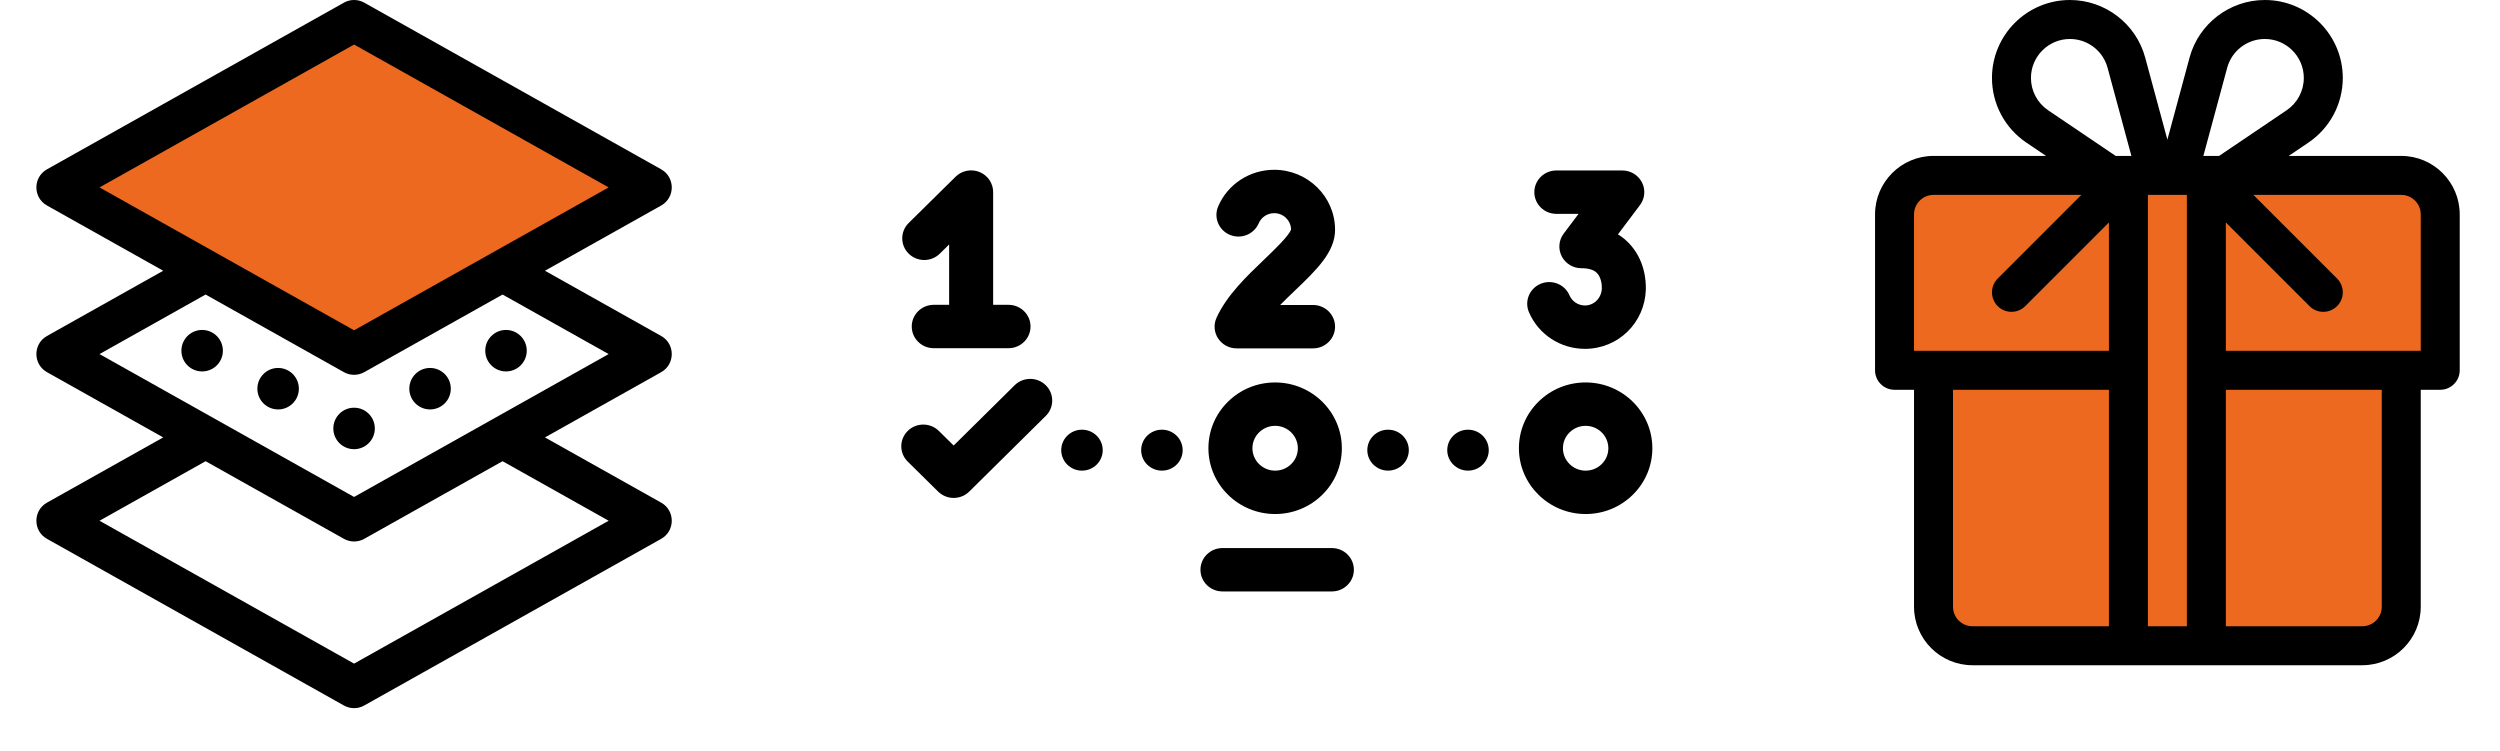<svg width="233" height="70" viewBox="0 0 233 70" fill="none" xmlns="http://www.w3.org/2000/svg">
<g clip-path="url(#clip0)">
<path d="M117.817 24.192C116.177 25.76 114.319 27.538 113.377 29.624C113.094 30.249 113.152 30.973 113.53 31.547C113.909 32.121 114.556 32.468 115.25 32.468H122.378C123.51 32.468 124.428 31.562 124.428 30.446C124.428 29.33 123.51 28.425 122.378 28.425H119.309C119.758 27.969 120.225 27.521 120.673 27.093C122.688 25.165 124.429 23.5 124.429 21.416C124.429 18.333 121.884 15.824 118.757 15.824C116.471 15.824 114.421 17.165 113.533 19.241C113.093 20.269 113.582 21.455 114.626 21.889C115.67 22.323 116.873 21.84 117.312 20.812C117.558 20.238 118.124 19.867 118.757 19.867C119.609 19.867 120.305 20.541 120.327 21.377C120.169 21.941 118.756 23.293 117.817 24.192Z" fill="black"/>
<path d="M87.591 23.64L88.459 22.784V28.409H87.025C85.893 28.409 84.975 29.314 84.975 30.43C84.975 31.547 85.893 32.452 87.025 32.452H93.994C95.126 32.452 96.045 31.547 96.045 30.43C96.045 29.314 95.126 28.409 93.994 28.409H92.561V17.9C92.561 17.082 92.061 16.345 91.295 16.033C90.528 15.72 89.646 15.893 89.06 16.471L84.689 20.783C83.889 21.572 83.889 22.853 84.691 23.642C85.492 24.43 86.79 24.43 87.591 23.64Z" fill="black"/>
<path d="M147.781 35.644C146.12 35.644 144.559 36.282 143.384 37.44C142.21 38.599 141.563 40.138 141.563 41.776C141.563 45.156 144.353 47.907 147.781 47.907C149.442 47.907 151.004 47.269 152.178 46.111C153.353 44.953 153.999 43.413 153.999 41.776C153.999 38.395 151.21 35.644 147.781 35.644ZM149.278 43.253C148.878 43.647 148.346 43.864 147.781 43.864C146.614 43.864 145.665 42.927 145.665 41.776C145.665 41.218 145.885 40.693 146.285 40.299C146.685 39.905 147.216 39.688 147.781 39.688C148.949 39.688 149.898 40.624 149.898 41.776C149.898 42.334 149.678 42.858 149.278 43.253Z" fill="black"/>
<path d="M118.843 47.907C120.504 47.907 122.065 47.269 123.24 46.111C124.414 44.953 125.06 43.414 125.06 41.776C125.06 38.395 122.271 35.645 118.843 35.645C118.842 35.645 118.843 35.645 118.842 35.645C117.181 35.645 115.62 36.282 114.445 37.441C113.271 38.599 112.625 40.138 112.625 41.776C112.625 45.157 115.414 47.907 118.843 47.907ZM117.346 40.299C117.746 39.905 118.278 39.687 118.843 39.687C120.01 39.687 120.959 40.624 120.959 41.776C120.959 42.334 120.739 42.858 120.339 43.253C119.939 43.647 119.408 43.864 118.843 43.864C117.675 43.864 116.726 42.927 116.726 41.776C116.726 41.218 116.946 40.693 117.346 40.299Z" fill="black"/>
<path d="M102.774 41.955C102.774 40.901 101.908 40.047 100.84 40.047C99.772 40.047 98.906 40.901 98.906 41.955C98.906 43.008 99.772 43.863 100.84 43.863C101.908 43.863 102.774 43.008 102.774 41.955Z" fill="black"/>
<path d="M110.225 41.955C110.225 40.901 109.359 40.047 108.291 40.047C107.222 40.047 106.356 40.901 106.356 41.955C106.356 43.008 107.222 43.863 108.291 43.863C109.359 43.863 110.225 43.008 110.225 41.955Z" fill="black"/>
<path d="M131.302 41.955C131.302 40.901 130.437 40.047 129.368 40.047C128.3 40.047 127.434 40.901 127.434 41.955C127.434 43.008 128.3 43.862 129.368 43.862C130.437 43.862 131.302 43.008 131.302 41.955Z" fill="black"/>
<path d="M138.752 41.955C138.752 40.901 137.887 40.047 136.818 40.047C135.75 40.047 134.884 40.901 134.884 41.955C134.884 43.008 135.75 43.863 136.818 43.863C137.887 43.863 138.752 43.008 138.752 41.955Z" fill="black"/>
<path d="M124.131 51.079H113.934C112.801 51.079 111.883 51.984 111.883 53.101C111.883 54.217 112.801 55.122 113.934 55.122H124.131C125.264 55.122 126.182 54.217 126.182 53.101C126.182 51.984 125.264 51.079 124.131 51.079Z" fill="black"/>
<path d="M94.564 35.906L88.881 41.524L87.501 40.163C86.701 39.373 85.402 39.373 84.601 40.162C83.8 40.951 83.8 42.231 84.6 43.021L87.432 45.814C87.817 46.193 88.339 46.407 88.883 46.407H88.884C89.428 46.407 89.951 46.193 90.335 45.813L97.468 38.761C98.268 37.97 98.266 36.69 97.464 35.902C96.662 35.114 95.364 35.116 94.564 35.906Z" fill="black"/>
<path d="M147.721 32.513C150.812 32.513 153.304 30.082 153.392 26.978C153.415 26.185 153.302 24.172 151.768 22.617C151.517 22.362 151.195 22.09 150.792 21.842L152.846 19.114C153.308 18.501 153.38 17.683 153.032 17.001C152.684 16.318 151.974 15.888 151.2 15.888H145.051C143.918 15.888 143 16.793 143 17.909C143 19.026 143.918 19.931 145.051 19.931H147.123L145.736 21.772C145.274 22.385 145.202 23.202 145.551 23.885C145.899 24.567 146.608 24.998 147.383 24.998C148.055 24.998 148.542 25.145 148.828 25.436C149.19 25.803 149.305 26.435 149.292 26.865C149.267 27.765 148.576 28.47 147.721 28.47C147.089 28.47 146.522 28.099 146.277 27.526C145.837 26.497 144.634 26.015 143.59 26.448C142.547 26.882 142.058 28.068 142.498 29.096C143.385 31.172 145.435 32.513 147.721 32.513Z" fill="black"/>
</g>
<g clip-path="url(#clip1)">
<path d="M32.999 31.5L6.999 17L32.999 1L59.999 17L32.999 31.5Z" fill="#EC691F"/>
<path d="M4.377 46.847L15.211 40.767L4.377 34.686C3.062 33.948 3.064 32.051 4.377 31.314L15.211 25.233L4.378 19.153C3.062 18.415 3.064 16.518 4.378 15.781L32.054 0.247C32.642 -0.083 33.358 -0.083 33.946 0.247L61.623 15.781C62.938 16.519 62.936 18.416 61.623 19.153L50.789 25.233L61.623 31.314C62.938 32.052 62.936 33.949 61.623 34.686L50.789 40.767L61.623 46.847C62.938 47.586 62.936 49.482 61.623 50.219L33.946 65.753C33.359 66.082 32.642 66.083 32.054 65.753L4.377 50.219C3.062 49.481 3.064 47.584 4.377 46.847ZM33 4.151L9.274 17.467L33 30.783L56.725 17.467L33 4.151ZM46.838 27.451L33.946 34.686C33.359 35.016 32.641 35.016 32.053 34.686L19.161 27.45L9.274 33L33 46.316L56.725 33L46.838 27.451ZM33 61.849L56.726 48.533L46.838 42.984L33.946 50.219C33.359 50.549 32.642 50.549 32.054 50.219L19.162 42.984L9.274 48.533L33 61.849Z" fill="black"/>
<path d="M33 41.865C31.932 41.865 31.066 41 31.066 39.932C31.066 38.864 31.932 37.998 33 37.998C34.068 37.998 34.934 38.864 34.934 39.932C34.934 41 34.068 41.865 33 41.865Z" fill="black"/>
<path d="M40.081 38.16C39.014 38.16 38.148 37.295 38.148 36.227C38.148 35.159 39.014 34.293 40.081 34.293C41.149 34.293 42.015 35.159 42.015 36.227C42.015 37.295 41.149 38.16 40.081 38.16Z" fill="black"/>
<path d="M47.16 34.618C46.092 34.618 45.226 33.753 45.226 32.685C45.226 31.617 46.092 30.751 47.16 30.751C48.228 30.751 49.094 31.617 49.094 32.685C49.094 33.753 48.228 34.618 47.16 34.618Z" fill="black"/>
<path d="M25.921 38.16C24.853 38.16 23.987 37.295 23.987 36.227C23.987 35.159 24.853 34.293 25.921 34.293C26.988 34.293 27.854 35.159 27.854 36.227C27.854 37.295 26.988 38.16 25.921 38.16Z" fill="black"/>
<path d="M18.839 34.618C17.771 34.618 16.906 33.753 16.906 32.685C16.906 31.617 17.771 30.751 18.839 30.751C19.907 30.751 20.773 31.617 20.773 32.685C20.773 33.753 19.907 34.618 18.839 34.618Z" fill="black"/>
</g>
<rect x="177" y="16" width="50" height="19" fill="#EC691F"/>
<rect x="180" y="29" width="43" height="30" fill="#EC691F"/>
<path d="M183.836 62H220.164C223.169 62 225.613 59.555 225.613 56.551V36.328H227.43C228.433 36.328 229.246 35.515 229.246 34.512V19.98C229.246 16.976 226.802 14.531 223.797 14.531H213.308L215.146 13.289C217.151 11.934 218.348 9.682 218.348 7.266C218.348 3.259 215.089 0 211.082 0C207.806 0 204.921 2.207 204.068 5.366L202 13.018L199.932 5.366C199.079 2.207 196.194 0 192.918 0C188.911 0 185.652 3.259 185.652 7.266C185.652 9.682 186.849 11.934 188.854 13.289L190.692 14.531H180.203C177.198 14.531 174.754 16.976 174.754 19.98V34.512C174.754 35.515 175.567 36.328 176.57 36.328H178.387V56.551C178.387 59.555 180.831 62 183.836 62ZM182.02 56.551V36.328H196.551V58.367H183.836C182.835 58.367 182.02 57.552 182.02 56.551ZM200.184 18.164C200.993 18.164 202.59 18.164 203.816 18.164V58.367H200.184V18.164ZM221.98 56.551C221.98 57.552 221.165 58.367 220.164 58.367H207.449V36.328H221.98V56.551ZM225.613 19.98V32.695H207.449V20.733L215.247 28.53C215.956 29.24 217.106 29.24 217.816 28.53C218.525 27.821 218.525 26.671 217.816 25.962L210.018 18.164H223.797C224.798 18.164 225.613 18.979 225.613 19.98ZM207.575 6.314C208.001 4.735 209.443 3.633 211.082 3.633C213.085 3.633 214.715 5.262 214.715 7.266C214.715 8.474 214.116 9.6 213.112 10.279L206.82 14.531H205.354L207.575 6.314ZM190.888 10.279C189.884 9.6 189.285 8.474 189.285 7.266C189.285 5.262 190.915 3.633 192.918 3.633C194.557 3.633 195.999 4.735 196.425 6.314L198.646 14.531H197.18L190.888 10.279ZM178.387 19.98C178.387 18.979 179.202 18.164 180.203 18.164H193.982L186.184 25.962C185.475 26.671 185.475 27.821 186.184 28.53C186.894 29.24 188.043 29.24 188.753 28.53L196.551 20.733V32.695H178.387V19.98Z" fill="black"/>
<defs>
<clipPath id="clip0">
<rect width="70" height="69" fill="white" transform="translate(84 1)"/>
</clipPath>
<clipPath id="clip1">
<rect width="66" height="66" fill="white" transform="matrix(-1 0 0 1 66 0)"/>
</clipPath>
</defs>
</svg>
